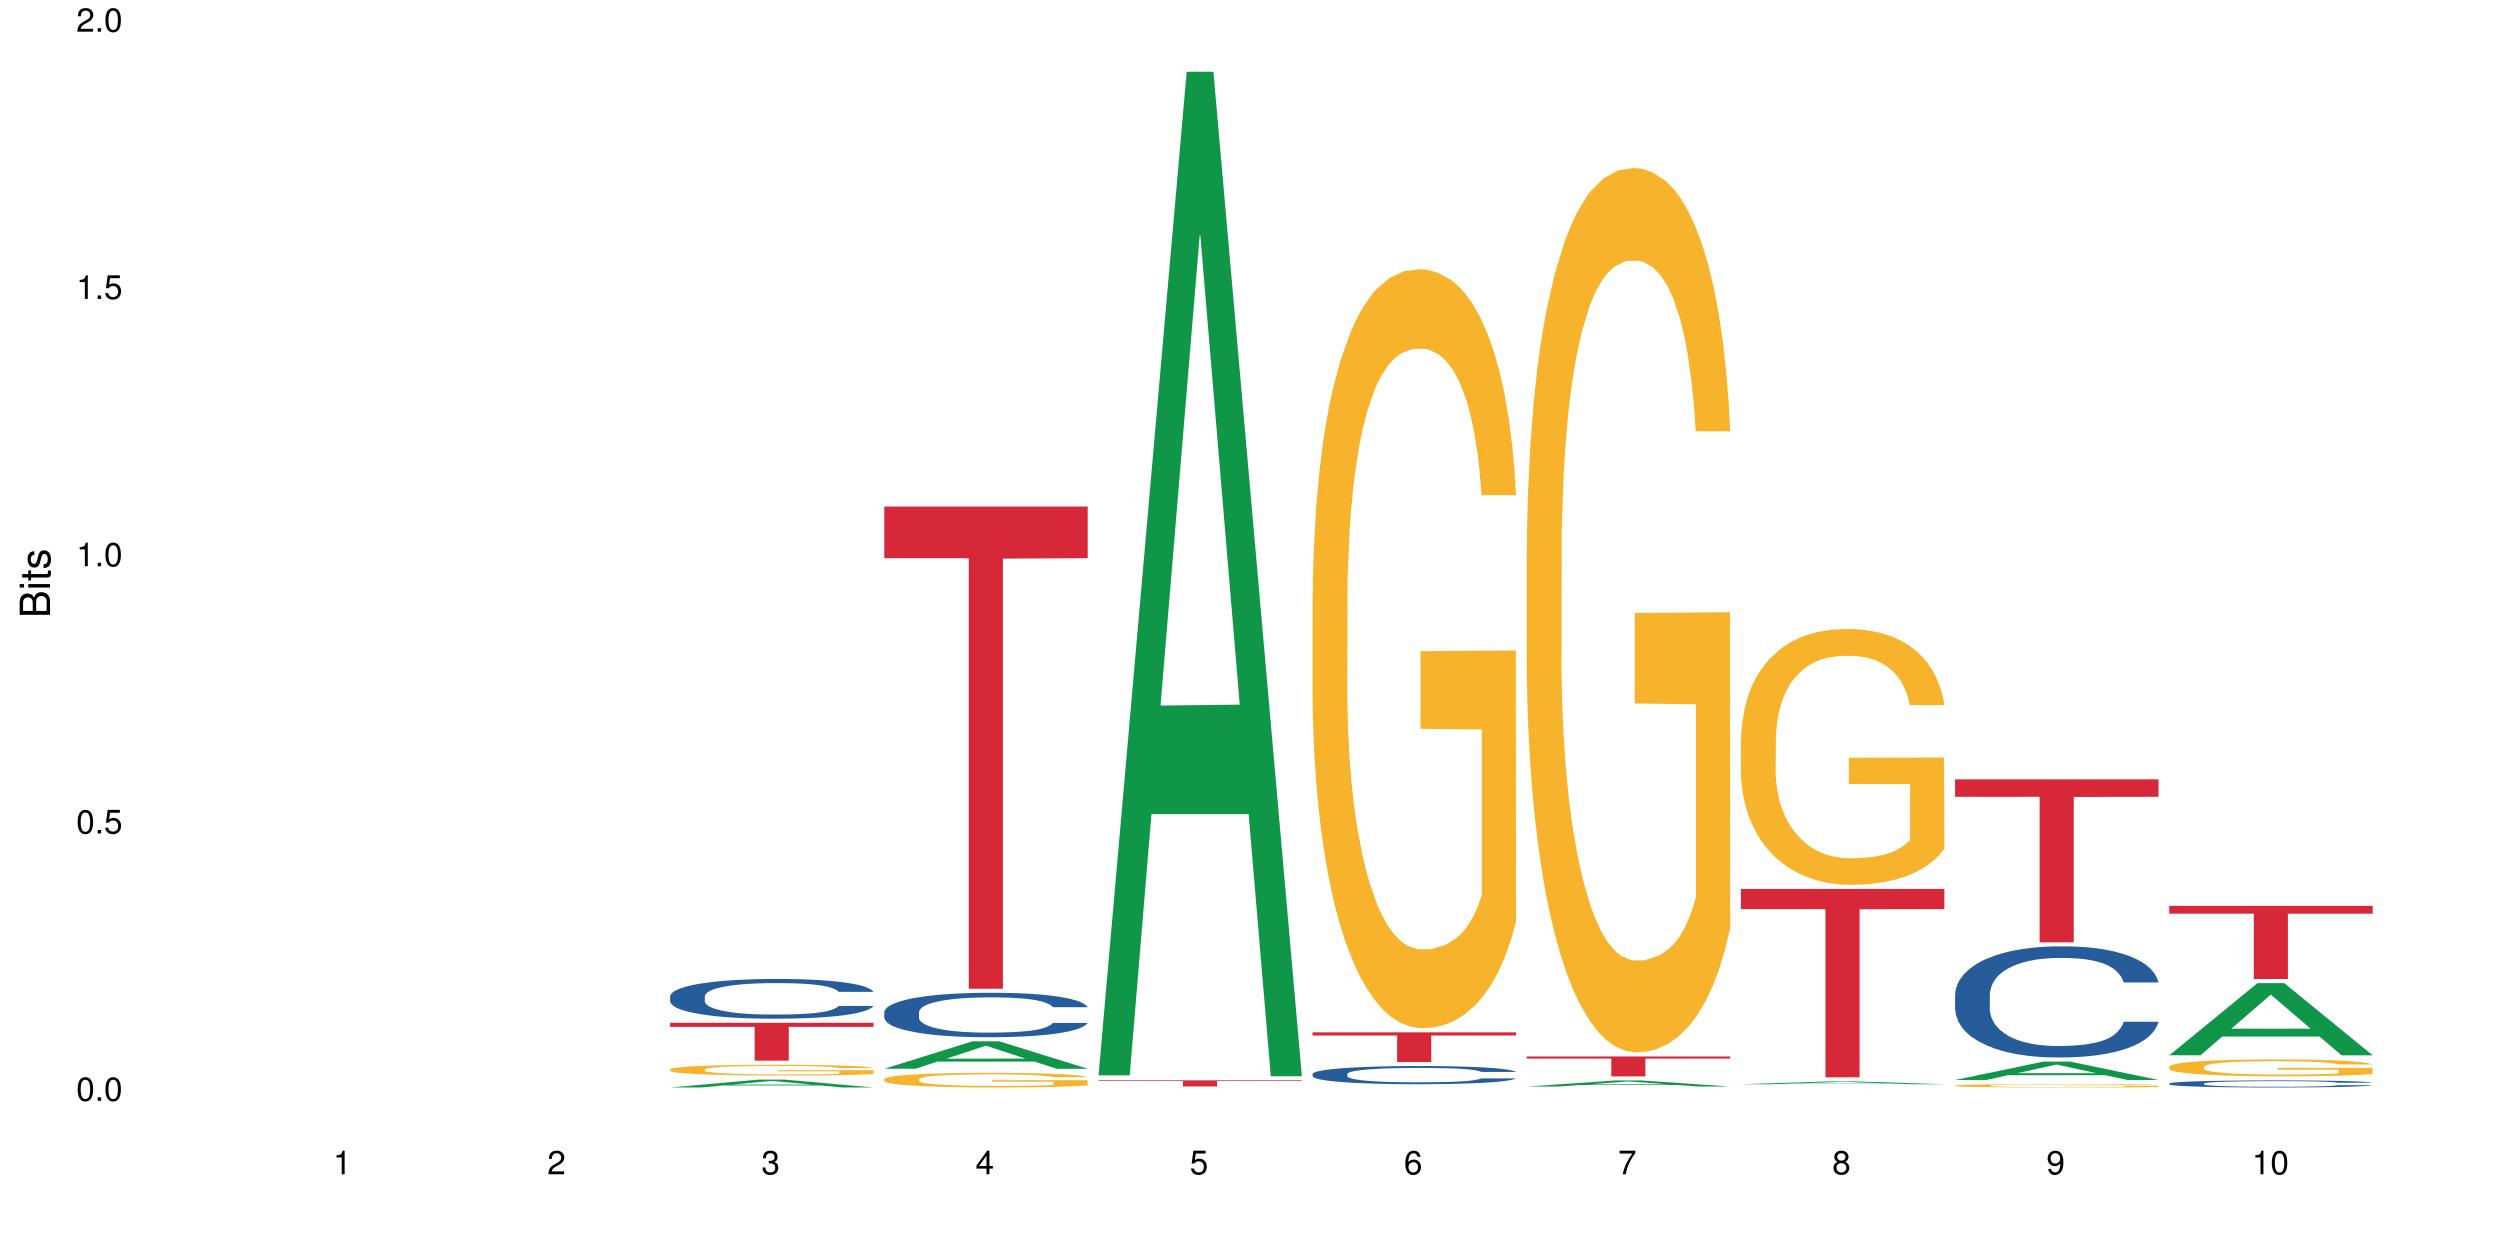 <?xml version="1.0" encoding="UTF-8"?>
<svg xmlns="http://www.w3.org/2000/svg" xmlns:xlink="http://www.w3.org/1999/xlink" width="720pt" height="360pt" viewBox="0 0 720 360" version="1.1">
<defs>
<g>
<symbol overflow="visible" id="glyph0-0">
<path style="stroke:none;" d=""/>
</symbol>
<symbol overflow="visible" id="glyph0-1">
<path style="stroke:none;" d="M 2.641 -6.797 C 2 -6.797 1.422 -6.531 1.078 -6.047 C 0.641 -5.453 0.406 -4.547 0.406 -3.297 C 0.406 -1 1.188 0.219 2.641 0.219 C 4.078 0.219 4.859 -1 4.859 -3.234 C 4.859 -4.562 4.656 -5.438 4.203 -6.047 C 3.844 -6.531 3.281 -6.797 2.641 -6.797 Z M 2.641 -6.047 C 3.547 -6.047 4 -5.125 4 -3.312 C 4 -1.375 3.562 -0.484 2.625 -0.484 C 1.734 -0.484 1.281 -1.422 1.281 -3.281 C 1.281 -5.141 1.734 -6.047 2.641 -6.047 Z M 2.641 -6.047 "/>
</symbol>
<symbol overflow="visible" id="glyph0-2">
<path style="stroke:none;" d="M 1.828 -1 L 0.828 -1 L 0.828 0 L 1.828 0 Z M 1.828 -1 "/>
</symbol>
<symbol overflow="visible" id="glyph0-3">
<path style="stroke:none;" d="M 4.562 -6.797 L 1.062 -6.797 L 0.547 -3.094 L 1.328 -3.094 C 1.719 -3.562 2.047 -3.734 2.578 -3.734 C 3.484 -3.734 4.062 -3.109 4.062 -2.094 C 4.062 -1.125 3.484 -0.531 2.578 -0.531 C 1.828 -0.531 1.375 -0.906 1.188 -1.672 L 0.328 -1.672 C 0.453 -1.109 0.547 -0.844 0.75 -0.594 C 1.125 -0.078 1.828 0.219 2.594 0.219 C 3.969 0.219 4.922 -0.781 4.922 -2.219 C 4.922 -3.562 4.031 -4.484 2.719 -4.484 C 2.25 -4.484 1.859 -4.359 1.469 -4.062 L 1.734 -5.969 L 4.562 -5.969 Z M 4.562 -6.797 "/>
</symbol>
<symbol overflow="visible" id="glyph0-4">
<path style="stroke:none;" d="M 2.484 -4.844 L 2.484 0 L 3.328 0 L 3.328 -6.797 L 2.766 -6.797 C 2.469 -5.75 2.281 -5.609 0.984 -5.453 L 0.984 -4.844 Z M 2.484 -4.844 "/>
</symbol>
<symbol overflow="visible" id="glyph0-5">
<path style="stroke:none;" d="M 4.859 -0.828 L 1.281 -0.828 C 1.359 -1.391 1.672 -1.75 2.5 -2.234 L 3.469 -2.75 C 4.406 -3.266 4.906 -3.969 4.906 -4.812 C 4.906 -5.375 4.672 -5.906 4.266 -6.266 C 3.859 -6.625 3.375 -6.797 2.719 -6.797 C 1.859 -6.797 1.219 -6.5 0.844 -5.922 C 0.609 -5.562 0.5 -5.125 0.484 -4.438 L 1.328 -4.438 C 1.359 -4.906 1.406 -5.188 1.531 -5.406 C 1.75 -5.812 2.188 -6.062 2.703 -6.062 C 3.469 -6.062 4.031 -5.516 4.031 -4.781 C 4.031 -4.25 3.719 -3.797 3.125 -3.438 L 2.234 -2.938 C 0.812 -2.141 0.406 -1.5 0.328 0 L 4.859 0 Z M 4.859 -0.828 "/>
</symbol>
<symbol overflow="visible" id="glyph0-6">
<path style="stroke:none;" d="M 2.125 -3.125 L 2.578 -3.125 C 3.516 -3.125 3.984 -2.703 3.984 -1.891 C 3.984 -1.031 3.469 -0.531 2.578 -0.531 C 1.656 -0.531 1.203 -0.984 1.156 -1.969 L 0.312 -1.969 C 0.344 -1.422 0.438 -1.078 0.609 -0.766 C 0.953 -0.109 1.625 0.219 2.547 0.219 C 3.953 0.219 4.859 -0.609 4.859 -1.906 C 4.859 -2.766 4.516 -3.25 3.703 -3.516 C 4.344 -3.766 4.656 -4.25 4.656 -4.938 C 4.656 -6.109 3.875 -6.797 2.578 -6.797 C 1.203 -6.797 0.484 -6.047 0.453 -4.609 L 1.297 -4.609 C 1.312 -5.016 1.344 -5.25 1.453 -5.453 C 1.641 -5.828 2.062 -6.062 2.594 -6.062 C 3.344 -6.062 3.797 -5.625 3.797 -4.906 C 3.797 -4.422 3.609 -4.141 3.25 -3.984 C 3.016 -3.891 2.719 -3.844 2.125 -3.844 Z M 2.125 -3.125 "/>
</symbol>
<symbol overflow="visible" id="glyph0-7">
<path style="stroke:none;" d="M 3.141 -1.625 L 3.141 0 L 3.984 0 L 3.984 -1.625 L 4.984 -1.625 L 4.984 -2.391 L 3.984 -2.391 L 3.984 -6.797 L 3.359 -6.797 L 0.266 -2.516 L 0.266 -1.625 Z M 3.141 -2.391 L 1 -2.391 L 3.141 -5.359 Z M 3.141 -2.391 "/>
</symbol>
<symbol overflow="visible" id="glyph0-8">
<path style="stroke:none;" d="M 4.781 -5.031 C 4.609 -6.141 3.891 -6.797 2.844 -6.797 C 2.094 -6.797 1.422 -6.438 1.031 -5.828 C 0.609 -5.172 0.406 -4.344 0.406 -3.094 C 0.406 -1.953 0.578 -1.234 0.984 -0.625 C 1.359 -0.078 1.953 0.219 2.703 0.219 C 3.984 0.219 4.922 -0.734 4.922 -2.078 C 4.922 -3.344 4.062 -4.234 2.844 -4.234 C 2.172 -4.234 1.641 -3.969 1.281 -3.469 C 1.281 -5.125 1.828 -6.047 2.797 -6.047 C 3.391 -6.047 3.797 -5.672 3.938 -5.031 Z M 2.734 -3.484 C 3.547 -3.484 4.062 -2.922 4.062 -2 C 4.062 -1.156 3.484 -0.531 2.703 -0.531 C 1.922 -0.531 1.328 -1.188 1.328 -2.047 C 1.328 -2.891 1.906 -3.484 2.734 -3.484 Z M 2.734 -3.484 "/>
</symbol>
<symbol overflow="visible" id="glyph0-9">
<path style="stroke:none;" d="M 4.984 -6.797 L 0.438 -6.797 L 0.438 -5.969 L 4.109 -5.969 C 2.5 -3.656 1.828 -2.234 1.328 0 L 2.219 0 C 2.594 -2.172 3.453 -4.047 4.984 -6.094 Z M 4.984 -6.797 "/>
</symbol>
<symbol overflow="visible" id="glyph0-10">
<path style="stroke:none;" d="M 3.75 -3.578 C 4.453 -4 4.688 -4.344 4.688 -4.984 C 4.688 -6.047 3.844 -6.797 2.641 -6.797 C 1.438 -6.797 0.594 -6.047 0.594 -4.984 C 0.594 -4.359 0.828 -4.016 1.516 -3.578 C 0.734 -3.203 0.359 -2.641 0.359 -1.891 C 0.359 -0.641 1.297 0.219 2.641 0.219 C 3.984 0.219 4.922 -0.641 4.922 -1.875 C 4.922 -2.641 4.531 -3.203 3.75 -3.578 Z M 2.641 -6.047 C 3.359 -6.047 3.812 -5.625 3.812 -4.969 C 3.812 -4.344 3.344 -3.922 2.641 -3.922 C 1.922 -3.922 1.453 -4.344 1.453 -4.984 C 1.453 -5.625 1.922 -6.047 2.641 -6.047 Z M 2.641 -3.203 C 3.484 -3.203 4.062 -2.672 4.062 -1.875 C 4.062 -1.062 3.484 -0.531 2.625 -0.531 C 1.797 -0.531 1.219 -1.078 1.219 -1.875 C 1.219 -2.672 1.797 -3.203 2.641 -3.203 Z M 2.641 -3.203 "/>
</symbol>
<symbol overflow="visible" id="glyph0-11">
<path style="stroke:none;" d="M 0.516 -1.547 C 0.672 -0.438 1.406 0.219 2.438 0.219 C 3.188 0.219 3.859 -0.141 4.266 -0.75 C 4.688 -1.406 4.891 -2.25 4.891 -3.484 C 4.891 -4.625 4.703 -5.359 4.312 -5.953 C 3.938 -6.5 3.344 -6.797 2.594 -6.797 C 1.297 -6.797 0.359 -5.844 0.359 -4.516 C 0.359 -3.25 1.234 -2.344 2.453 -2.344 C 3.094 -2.344 3.562 -2.578 4.016 -3.109 C 4 -1.453 3.469 -0.531 2.5 -0.531 C 1.906 -0.531 1.484 -0.906 1.359 -1.547 Z M 2.578 -6.062 C 3.375 -6.062 3.969 -5.406 3.969 -4.531 C 3.969 -3.688 3.375 -3.094 2.547 -3.094 C 1.734 -3.094 1.234 -3.672 1.234 -4.578 C 1.234 -5.438 1.797 -6.062 2.578 -6.062 Z M 2.578 -6.062 "/>
</symbol>
<symbol overflow="visible" id="glyph1-0">
<path style="stroke:none;" d=""/>
</symbol>
<symbol overflow="visible" id="glyph1-1">
<path style="stroke:none;" d="M 0 -0.953 L 0 -4.891 C 0 -5.719 -0.234 -6.344 -0.734 -6.797 C -1.188 -7.234 -1.812 -7.469 -2.5 -7.469 C -3.547 -7.469 -4.188 -7 -4.625 -5.875 C -4.984 -6.672 -5.641 -7.094 -6.531 -7.094 C -7.156 -7.094 -7.734 -6.859 -8.141 -6.391 C -8.562 -5.938 -8.75 -5.344 -8.75 -4.5 L -8.75 -0.953 Z M -4.984 -2.062 L -7.766 -2.062 L -7.766 -4.219 C -7.766 -4.844 -7.688 -5.203 -7.453 -5.5 C -7.219 -5.812 -6.859 -5.969 -6.375 -5.969 C -5.906 -5.969 -5.531 -5.812 -5.297 -5.5 C -5.062 -5.203 -4.984 -4.844 -4.984 -4.219 Z M -0.984 -2.062 L -4 -2.062 L -4 -4.781 C -4 -5.328 -3.859 -5.688 -3.578 -5.953 C -3.297 -6.219 -2.922 -6.359 -2.484 -6.359 C -2.062 -6.359 -1.688 -6.219 -1.406 -5.953 C -1.109 -5.688 -0.984 -5.328 -0.984 -4.781 Z M -0.984 -2.062 "/>
</symbol>
<symbol overflow="visible" id="glyph1-2">
<path style="stroke:none;" d="M -6.281 -1.797 L -6.281 -0.797 L 0 -0.797 L 0 -1.797 Z M -8.75 -1.797 L -8.75 -0.797 L -7.484 -0.797 L -7.484 -1.797 Z M -8.75 -1.797 "/>
</symbol>
<symbol overflow="visible" id="glyph1-3">
<path style="stroke:none;" d="M -6.281 -3.047 L -6.281 -2.016 L -8.016 -2.016 L -8.016 -1.016 L -6.281 -1.016 L -6.281 -0.172 L -5.469 -0.172 L -5.469 -1.016 L -0.719 -1.016 C -0.078 -1.016 0.281 -1.453 0.281 -2.234 C 0.281 -2.469 0.25 -2.719 0.188 -3.047 L -0.641 -3.047 C -0.609 -2.922 -0.594 -2.766 -0.594 -2.562 C -0.594 -2.141 -0.719 -2.016 -1.156 -2.016 L -5.469 -2.016 L -5.469 -3.047 Z M -6.281 -3.047 "/>
</symbol>
<symbol overflow="visible" id="glyph1-4">
<path style="stroke:none;" d="M -4.531 -5.25 C -5.766 -5.25 -6.469 -4.422 -6.469 -2.969 C -6.469 -1.516 -5.719 -0.562 -4.547 -0.562 C -3.562 -0.562 -3.094 -1.062 -2.734 -2.562 L -2.516 -3.484 C -2.344 -4.188 -2.094 -4.469 -1.625 -4.469 C -1.047 -4.469 -0.641 -3.875 -0.641 -3 C -0.641 -2.453 -0.797 -2 -1.062 -1.75 C -1.25 -1.594 -1.422 -1.531 -1.875 -1.469 L -1.875 -0.406 C -0.422 -0.453 0.281 -1.266 0.281 -2.922 C 0.281 -4.5 -0.5 -5.516 -1.719 -5.516 C -2.656 -5.516 -3.172 -4.984 -3.469 -3.734 L -3.703 -2.766 C -3.891 -1.953 -4.156 -1.609 -4.594 -1.609 C -5.172 -1.609 -5.547 -2.125 -5.547 -2.938 C -5.547 -3.75 -5.203 -4.172 -4.531 -4.203 Z M -4.531 -5.25 "/>
</symbol>
</g>
</defs>
<g id="surface106360">
<rect x="0" y="0" width="720" height="360" style="fill:rgb(100%,100%,100%);fill-opacity:1;stroke:none;"/>
<path style=" stroke:none;fill-rule:nonzero;fill:rgb(6.275%,58.824%,28.235%);fill-opacity:1;" d="M 192.988 313.195 L 193.051 313.191 L 218.402 310.934 L 226.105 310.934 L 251.582 313.195 L 242.629 313.195 L 236.246 312.605 L 208.262 312.605 L 202.004 313.195 L 192.988 313.195 L 210.953 312.359 L 233.68 312.359 L 222.348 311.305 L 222.223 311.301 L 222.098 311.309 L 210.891 312.359 L 210.953 312.359 Z M 192.988 313.195 "/>
<path style=" stroke:none;fill-rule:nonzero;fill:rgb(14.51%,36.078%,60%);fill-opacity:1;" d="M 192.988 286.926 L 193.059 286.914 L 193.059 286.664 L 193.273 286.266 L 193.773 285.766 L 194.273 285.422 L 195.559 284.805 L 197.348 284.207 L 199.203 283.746 L 200.562 283.477 L 201.777 283.266 L 204.562 282.879 L 206.352 282.68 L 208.281 282.504 L 210.637 282.324 L 212.352 282.223 L 216.211 282.055 L 219.07 281.98 L 221.285 281.949 L 226.074 281.949 L 228.93 281.992 L 231.004 282.043 L 233.289 282.129 L 235.219 282.223 L 238.578 282.449 L 241.578 282.742 L 242.938 282.91 L 245.082 283.234 L 246.723 283.547 L 247.867 283.82 L 249.152 284.207 L 250.297 284.68 L 251.152 285.211 L 251.582 285.66 L 241.578 285.66 L 241.078 285.242 L 240.508 284.918 L 239.434 284.488 L 238.363 284.188 L 236.863 283.883 L 235.504 283.684 L 233.648 283.484 L 232.004 283.359 L 230.289 283.266 L 228.645 283.203 L 225.5 283.141 L 221.855 283.141 L 220.5 283.16 L 217.711 283.246 L 216.211 283.32 L 214.066 283.465 L 212.566 283.602 L 210.781 283.809 L 209.566 283.988 L 208.066 284.258 L 206.992 284.5 L 205.777 284.844 L 205.062 285.105 L 204.422 285.398 L 203.848 285.746 L 203.422 286.109 L 203.133 286.496 L 202.992 286.875 L 202.992 288.492 L 203.133 288.871 L 203.492 289.309 L 204.422 289.945 L 205.777 290.5 L 207.352 290.941 L 208.852 291.254 L 209.707 291.398 L 210.852 291.566 L 212.637 291.777 L 215.211 291.984 L 216.711 292.07 L 219 292.152 L 221.355 292.195 L 224.5 292.195 L 227.289 292.152 L 229.145 292.102 L 231.074 292.016 L 233.719 291.84 L 235.363 291.672 L 236.793 291.473 L 237.863 291.273 L 238.578 291.105 L 239.648 290.785 L 240.508 290.43 L 241.148 290.062 L 241.578 289.707 L 251.582 289.707 L 251.152 290.125 L 250.512 290.531 L 249.867 290.836 L 248.867 291.203 L 247.723 291.527 L 246.082 291.891 L 244.723 292.133 L 242.938 292.395 L 241.293 292.594 L 239.508 292.77 L 236.863 292.98 L 235.148 293.082 L 233.289 293.176 L 231.074 293.262 L 228.289 293.336 L 225.285 293.375 L 222.5 293.387 L 219.5 293.367 L 217.285 293.324 L 214.352 293.23 L 210.711 293.043 L 208.066 292.844 L 205.992 292.645 L 204.207 292.434 L 202.207 292.152 L 199.633 291.691 L 198.062 291.336 L 196.988 291.043 L 195.773 290.637 L 194.918 290.27 L 193.918 289.684 L 193.203 288.941 L 192.988 288.367 Z M 192.988 286.926 "/>
<path style=" stroke:none;fill-rule:nonzero;fill:rgb(96.863%,70.196%,16.863%);fill-opacity:1;" d="M 192.988 307.984 L 193.059 307.98 L 193.059 307.926 L 193.344 307.797 L 194.059 307.621 L 194.988 307.477 L 195.988 307.363 L 196.633 307.305 L 197.703 307.219 L 198.633 307.156 L 200.992 307.027 L 203.992 306.91 L 205.637 306.859 L 207.492 306.809 L 210.137 306.758 L 211.352 306.738 L 215.066 306.691 L 219.285 306.664 L 223.93 306.656 L 226.074 306.656 L 229.004 306.668 L 233.004 306.699 L 235.289 306.727 L 237.078 306.758 L 238.934 306.793 L 241.223 306.852 L 243.367 306.918 L 245.082 306.984 L 246.797 307.07 L 248.223 307.16 L 249.438 307.262 L 250.512 307.379 L 251.152 307.48 L 251.582 307.578 L 241.648 307.578 L 241.078 307.48 L 240.434 307.402 L 239.363 307.309 L 238.293 307.242 L 237.219 307.188 L 235.219 307.113 L 233.504 307.066 L 231.359 307.027 L 229.289 307.004 L 226.93 306.984 L 225.5 306.98 L 221.715 306.98 L 218.285 307 L 216.281 307.023 L 214.855 307.047 L 212.852 307.09 L 211.637 307.121 L 210.922 307.145 L 208.781 307.234 L 207.352 307.312 L 206.566 307.367 L 205.562 307.449 L 204.852 307.527 L 204.062 307.641 L 203.637 307.727 L 203.062 307.918 L 202.992 308.43 L 203.207 308.535 L 203.637 308.652 L 204.207 308.754 L 205.062 308.863 L 205.922 308.945 L 207.422 309.055 L 208.707 309.129 L 209.707 309.18 L 211.637 309.254 L 212.426 309.281 L 214.281 309.332 L 216.211 309.371 L 218.57 309.406 L 220.355 309.422 L 223.215 309.438 L 226.859 309.438 L 231.145 309.418 L 233.863 309.395 L 235.719 309.375 L 236.934 309.355 L 238.434 309.324 L 239.508 309.293 L 240.508 309.262 L 241.723 309.215 L 241.723 308.535 L 224.07 308.535 L 224.07 308.215 L 251.512 308.215 L 251.582 309.324 L 250.082 309.398 L 248.223 309.473 L 246.438 309.531 L 244.578 309.578 L 241.938 309.633 L 239.793 309.664 L 236.504 309.707 L 233.504 309.73 L 230.359 309.746 L 227.574 309.758 L 224.285 309.758 L 221.355 309.754 L 218.211 309.738 L 215.711 309.715 L 213.426 309.684 L 211.137 309.648 L 208.281 309.59 L 206.422 309.539 L 204.492 309.48 L 202.562 309.41 L 200.848 309.332 L 199.703 309.273 L 198.562 309.207 L 197.348 309.121 L 196.203 309.023 L 195.348 308.938 L 194.559 308.836 L 193.988 308.742 L 193.418 308.617 L 193.129 308.516 L 192.988 308.426 Z M 192.988 307.984 "/>
<path style=" stroke:none;fill-rule:nonzero;fill:rgb(83.922%,15.686%,22.353%);fill-opacity:1;" d="M 192.988 294.562 L 251.582 294.562 L 251.582 295.73 L 227.164 295.738 L 227.164 305.48 L 217.336 305.48 L 217.336 295.75 L 217.195 295.73 L 192.988 295.73 Z M 192.988 294.562 "/>
<path style=" stroke:none;fill-rule:nonzero;fill:rgb(6.275%,58.824%,28.235%);fill-opacity:1;" d="M 254.668 307.801 L 254.73 307.797 L 280.082 299.895 L 287.781 299.895 L 313.262 307.809 L 304.309 307.809 L 297.926 305.742 L 269.941 305.742 L 263.68 307.801 L 254.668 307.801 L 272.633 304.891 L 295.359 304.883 L 284.027 301.188 L 283.902 301.18 L 283.777 301.203 L 272.57 304.883 L 272.633 304.891 Z M 254.668 307.801 "/>
<path style=" stroke:none;fill-rule:nonzero;fill:rgb(14.51%,36.078%,60%);fill-opacity:1;" d="M 254.668 291.492 L 254.738 291.48 L 254.738 291.199 L 254.953 290.758 L 255.453 290.195 L 255.953 289.809 L 257.238 289.121 L 259.027 288.453 L 260.883 287.938 L 262.242 287.633 L 263.457 287.398 L 266.242 286.969 L 268.031 286.746 L 269.957 286.547 L 272.316 286.348 L 274.031 286.23 L 277.891 286.043 L 280.75 285.961 L 282.965 285.926 L 287.75 285.926 L 290.609 285.973 L 292.684 286.031 L 294.969 286.125 L 296.898 286.23 L 300.258 286.488 L 303.258 286.816 L 304.617 287.004 L 306.758 287.363 L 308.402 287.715 L 309.547 288.02 L 310.832 288.453 L 311.977 288.98 L 312.832 289.574 L 313.262 290.078 L 303.258 290.078 L 302.758 289.609 L 302.188 289.246 L 301.113 288.77 L 300.043 288.43 L 298.543 288.09 L 297.184 287.867 L 295.328 287.645 L 293.684 287.504 L 291.969 287.398 L 290.324 287.328 L 287.18 287.258 L 283.535 287.258 L 282.18 287.281 L 279.391 287.375 L 277.891 287.457 L 275.746 287.621 L 274.246 287.773 L 272.461 288.008 L 271.246 288.207 L 269.746 288.512 L 268.672 288.781 L 267.457 289.164 L 266.742 289.457 L 266.102 289.785 L 265.527 290.172 L 265.102 290.582 L 264.812 291.016 L 264.672 291.434 L 264.672 293.246 L 264.812 293.668 L 265.172 294.16 L 266.102 294.875 L 267.457 295.492 L 269.031 295.984 L 270.531 296.336 L 271.387 296.5 L 272.531 296.688 L 274.316 296.922 L 276.891 297.152 L 278.391 297.246 L 280.676 297.34 L 283.035 297.387 L 286.18 297.387 L 288.965 297.34 L 290.824 297.281 L 292.754 297.188 L 295.398 296.992 L 297.043 296.805 L 298.469 296.582 L 299.543 296.359 L 300.258 296.172 L 301.328 295.809 L 302.188 295.41 L 302.828 295.004 L 303.258 294.605 L 313.262 294.605 L 312.832 295.07 L 312.191 295.527 L 311.547 295.867 L 310.547 296.277 L 309.402 296.641 L 307.762 297.047 L 306.402 297.316 L 304.617 297.609 L 302.973 297.832 L 301.188 298.031 L 298.543 298.266 L 296.828 298.383 L 294.969 298.488 L 292.754 298.582 L 289.969 298.664 L 286.965 298.711 L 284.18 298.723 L 281.176 298.699 L 278.961 298.652 L 276.031 298.547 L 272.387 298.336 L 269.746 298.113 L 267.672 297.891 L 265.887 297.656 L 263.887 297.34 L 261.312 296.828 L 259.742 296.43 L 258.668 296.102 L 257.453 295.645 L 256.598 295.234 L 255.598 294.582 L 254.883 293.75 L 254.668 293.105 Z M 254.668 291.492 "/>
<path style=" stroke:none;fill-rule:nonzero;fill:rgb(96.863%,70.196%,16.863%);fill-opacity:1;" d="M 254.668 310.789 L 254.738 310.785 L 254.738 310.707 L 255.023 310.535 L 255.738 310.297 L 256.668 310.102 L 257.668 309.945 L 258.312 309.867 L 259.383 309.75 L 260.312 309.664 L 262.672 309.492 L 265.672 309.332 L 267.316 309.262 L 269.172 309.195 L 271.816 309.125 L 273.031 309.098 L 276.746 309.035 L 280.965 308.996 L 285.609 308.984 L 287.75 308.988 L 290.68 309.004 L 294.684 309.047 L 296.969 309.086 L 298.758 309.125 L 300.613 309.172 L 302.902 309.25 L 305.043 309.344 L 306.758 309.434 L 308.473 309.551 L 309.902 309.672 L 311.117 309.809 L 312.191 309.969 L 312.832 310.105 L 313.262 310.238 L 303.328 310.238 L 302.758 310.105 L 302.113 310 L 301.043 309.875 L 299.973 309.781 L 298.898 309.707 L 296.898 309.609 L 295.184 309.547 L 293.039 309.492 L 290.969 309.457 L 288.609 309.434 L 287.18 309.426 L 283.395 309.426 L 279.961 309.453 L 277.961 309.484 L 276.531 309.516 L 274.531 309.574 L 273.316 309.621 L 272.602 309.648 L 270.457 309.77 L 269.031 309.875 L 268.242 309.949 L 267.242 310.066 L 266.527 310.168 L 265.742 310.324 L 265.312 310.438 L 264.742 310.699 L 264.672 311.391 L 264.887 311.539 L 265.312 311.695 L 265.887 311.836 L 266.742 311.98 L 267.602 312.094 L 269.102 312.242 L 270.387 312.344 L 271.387 312.406 L 273.316 312.512 L 274.102 312.547 L 275.961 312.613 L 277.891 312.668 L 280.25 312.715 L 282.035 312.738 L 284.895 312.758 L 288.539 312.758 L 292.824 312.734 L 295.539 312.703 L 297.398 312.672 L 298.613 312.645 L 300.113 312.605 L 301.188 312.566 L 302.188 312.523 L 303.402 312.457 L 303.402 311.539 L 285.75 311.535 L 285.75 311.105 L 313.191 311.102 L 313.262 312.605 L 311.762 312.707 L 309.902 312.809 L 308.117 312.883 L 306.258 312.949 L 303.617 313.023 L 301.473 313.07 L 298.184 313.121 L 295.184 313.156 L 292.039 313.18 L 289.254 313.191 L 285.965 313.195 L 283.035 313.188 L 279.891 313.164 L 277.391 313.133 L 275.105 313.098 L 272.816 313.047 L 269.957 312.965 L 268.102 312.898 L 266.172 312.82 L 264.242 312.723 L 262.527 312.617 L 261.383 312.539 L 260.242 312.445 L 259.027 312.332 L 257.883 312.199 L 257.023 312.082 L 256.238 311.945 L 255.668 311.82 L 255.094 311.645 L 254.809 311.508 L 254.668 311.387 Z M 254.668 310.789 "/>
<path style=" stroke:none;fill-rule:nonzero;fill:rgb(83.922%,15.686%,22.353%);fill-opacity:1;" d="M 254.668 145.891 L 313.262 145.891 L 313.262 160.758 L 288.84 160.887 L 288.84 284.75 L 279.016 284.75 L 279.016 161.016 L 278.875 160.758 L 254.668 160.758 Z M 254.668 145.891 "/>
<path style=" stroke:none;fill-rule:nonzero;fill:rgb(6.275%,58.824%,28.235%);fill-opacity:1;" d="M 316.348 309.695 L 316.41 309.422 L 341.762 20.664 L 349.461 20.664 L 374.941 309.965 L 365.988 309.965 L 359.605 234.449 L 331.621 234.449 L 325.359 309.695 L 316.348 309.695 L 334.312 203.207 L 357.039 202.938 L 345.707 67.93 L 345.582 67.656 L 345.457 68.473 L 334.25 202.938 L 334.312 203.207 Z M 316.348 309.695 "/>
<path style=" stroke:none;fill-rule:nonzero;fill:rgb(83.922%,15.686%,22.353%);fill-opacity:1;" d="M 316.348 311.141 L 374.941 311.141 L 374.941 311.328 L 350.52 311.332 L 350.52 312.902 L 340.695 312.902 L 340.695 311.332 L 340.555 311.328 L 316.348 311.328 Z M 316.348 311.141 "/>
<path style=" stroke:none;fill-rule:nonzero;fill:rgb(14.51%,36.078%,60%);fill-opacity:1;" d="M 378.023 309.301 L 378.098 309.293 L 378.098 309.18 L 378.312 309 L 378.812 308.77 L 379.312 308.613 L 380.598 308.332 L 382.383 308.059 L 384.242 307.848 L 385.602 307.727 L 386.812 307.629 L 389.602 307.453 L 391.387 307.363 L 393.316 307.281 L 395.676 307.199 L 397.391 307.152 L 401.25 307.074 L 404.105 307.043 L 406.324 307.027 L 411.109 307.027 L 413.969 307.047 L 416.039 307.07 L 418.328 307.109 L 420.258 307.152 L 423.613 307.258 L 426.617 307.391 L 427.973 307.469 L 430.117 307.617 L 431.762 307.758 L 432.906 307.883 L 434.191 308.059 L 435.336 308.273 L 436.191 308.516 L 436.621 308.723 L 426.617 308.723 L 426.117 308.531 L 425.543 308.383 L 424.473 308.188 L 423.402 308.051 L 421.898 307.91 L 420.543 307.82 L 418.684 307.73 L 417.039 307.672 L 415.324 307.629 L 413.684 307.602 L 410.539 307.574 L 406.895 307.574 L 405.535 307.582 L 402.75 307.621 L 401.25 307.652 L 399.105 307.719 L 397.605 307.781 L 395.816 307.879 L 394.602 307.957 L 393.102 308.082 L 392.031 308.191 L 390.816 308.352 L 390.102 308.469 L 389.457 308.602 L 388.887 308.762 L 388.457 308.926 L 388.172 309.105 L 388.027 309.277 L 388.027 310.016 L 388.172 310.188 L 388.531 310.387 L 389.457 310.68 L 390.816 310.93 L 392.387 311.133 L 393.891 311.273 L 394.746 311.344 L 395.891 311.418 L 397.676 311.512 L 400.25 311.609 L 401.75 311.648 L 404.035 311.684 L 406.395 311.703 L 409.539 311.703 L 412.324 311.684 L 414.184 311.66 L 416.113 311.625 L 418.758 311.543 L 420.398 311.465 L 421.828 311.375 L 422.902 311.285 L 423.613 311.207 L 424.688 311.059 L 425.543 310.898 L 426.188 310.73 L 426.617 310.57 L 436.621 310.57 L 436.191 310.758 L 435.547 310.945 L 434.906 311.086 L 433.906 311.25 L 432.762 311.398 L 431.117 311.566 L 429.762 311.676 L 427.973 311.797 L 426.332 311.887 L 424.543 311.969 L 421.898 312.062 L 420.184 312.109 L 418.328 312.152 L 416.113 312.191 L 413.324 312.223 L 410.324 312.242 L 407.539 312.25 L 404.535 312.238 L 402.32 312.219 L 399.391 312.176 L 395.746 312.09 L 393.102 312 L 391.031 311.91 L 389.242 311.812 L 387.242 311.684 L 384.672 311.477 L 383.098 311.312 L 382.027 311.18 L 380.812 310.992 L 379.953 310.828 L 378.953 310.559 L 378.238 310.219 L 378.023 309.957 Z M 378.023 309.301 "/>
<path style=" stroke:none;fill-rule:nonzero;fill:rgb(96.863%,70.196%,16.863%);fill-opacity:1;" d="M 378.023 171.16 L 378.098 170.961 L 378.098 166.969 L 378.383 157.984 L 379.098 145.605 L 380.027 135.422 L 381.027 127.438 L 381.668 123.246 L 382.742 117.254 L 383.672 112.863 L 386.027 103.879 L 389.031 95.492 L 390.672 91.898 L 392.531 88.504 L 395.176 84.711 L 396.391 83.312 L 400.105 80.121 L 404.32 78.125 L 408.965 77.523 L 411.109 77.723 L 414.039 78.523 L 418.043 80.719 L 420.328 82.715 L 422.113 84.711 L 423.973 87.309 L 426.258 91.301 L 428.402 96.094 L 430.117 100.883 L 431.832 106.875 L 433.262 113.262 L 434.477 120.25 L 435.547 128.637 L 436.191 135.621 L 436.621 142.609 L 426.688 142.609 L 426.117 135.621 L 425.473 130.23 L 424.402 123.645 L 423.328 118.852 L 422.258 115.059 L 420.258 109.867 L 418.543 106.672 L 416.398 103.879 L 414.324 102.082 L 411.969 100.883 L 410.539 100.484 L 406.75 100.484 L 403.32 101.883 L 401.32 103.48 L 399.891 105.078 L 397.891 108.07 L 396.676 110.469 L 395.961 112.062 L 393.816 118.254 L 392.387 123.844 L 391.602 127.637 L 390.602 133.625 L 389.887 139.016 L 389.102 147.004 L 388.672 152.992 L 388.102 166.57 L 388.027 202.508 L 388.242 210.094 L 388.672 218.277 L 389.242 225.465 L 390.102 233.055 L 390.961 238.844 L 392.461 246.629 L 393.746 251.82 L 394.746 255.215 L 396.676 260.605 L 397.461 262.402 L 399.32 265.996 L 401.25 268.789 L 403.605 271.188 L 405.395 272.383 L 408.25 273.383 L 411.895 273.383 L 416.184 272.184 L 418.898 270.586 L 420.758 268.992 L 421.973 267.594 L 423.473 265.398 L 424.543 263.398 L 425.543 261.203 L 426.758 257.809 L 426.758 210.094 L 409.109 209.895 L 409.109 187.531 L 436.551 187.332 L 436.621 265.398 L 435.121 270.789 L 433.262 275.977 L 431.477 279.973 L 429.617 283.363 L 426.973 287.16 L 424.828 289.555 L 421.543 292.348 L 418.543 294.145 L 415.398 295.344 L 412.609 295.941 L 409.324 296.145 L 406.395 295.742 L 403.25 294.547 L 400.75 292.949 L 398.461 290.953 L 396.176 288.355 L 393.316 284.164 L 391.461 280.77 L 389.531 276.578 L 387.602 271.586 L 385.887 266.195 L 384.742 262.004 L 383.598 257.211 L 382.383 251.223 L 381.242 244.434 L 380.383 238.242 L 379.598 231.258 L 379.027 224.668 L 378.453 215.684 L 378.168 208.496 L 378.023 202.305 Z M 378.023 171.16 "/>
<path style=" stroke:none;fill-rule:nonzero;fill:rgb(83.922%,15.686%,22.353%);fill-opacity:1;" d="M 378.023 297.316 L 436.621 297.316 L 436.621 298.23 L 412.199 298.238 L 412.199 305.855 L 402.375 305.855 L 402.375 298.246 L 402.23 298.23 L 378.023 298.23 Z M 378.023 297.316 "/>
<path style=" stroke:none;fill-rule:nonzero;fill:rgb(6.275%,58.824%,28.235%);fill-opacity:1;" d="M 439.703 312.93 L 439.766 312.926 L 465.121 311.18 L 472.82 311.18 L 498.301 312.93 L 489.348 312.93 L 482.961 312.473 L 454.98 312.473 L 448.719 312.93 L 439.703 312.93 L 457.672 312.285 L 480.395 312.281 L 469.066 311.465 L 468.938 311.465 L 468.812 311.469 L 457.609 312.281 L 457.672 312.285 Z M 439.703 312.93 "/>
<path style=" stroke:none;fill-rule:nonzero;fill:rgb(96.863%,70.196%,16.863%);fill-opacity:1;" d="M 439.703 157.473 L 439.777 157.238 L 439.777 152.586 L 440.062 142.121 L 440.777 127.699 L 441.707 115.836 L 442.707 106.531 L 443.348 101.645 L 444.422 94.668 L 445.348 89.551 L 447.707 79.082 L 450.707 69.312 L 452.352 65.125 L 454.211 61.172 L 456.855 56.75 L 458.07 55.121 L 461.785 51.398 L 466 49.074 L 470.645 48.375 L 472.789 48.609 L 475.719 49.539 L 479.719 52.098 L 482.008 54.426 L 483.793 56.75 L 485.652 59.773 L 487.938 64.426 L 490.082 70.008 L 491.797 75.594 L 493.512 82.57 L 494.941 90.016 L 496.156 98.156 L 497.227 107.926 L 497.871 116.066 L 498.301 124.207 L 488.367 124.207 L 487.797 116.066 L 487.152 109.785 L 486.082 102.109 L 485.008 96.527 L 483.938 92.109 L 481.938 86.059 L 480.223 82.34 L 478.078 79.082 L 476.004 76.988 L 473.648 75.594 L 472.219 75.125 L 468.43 75.125 L 465 76.754 L 463 78.617 L 461.57 80.477 L 459.57 83.965 L 458.355 86.758 L 457.641 88.617 L 455.496 95.828 L 454.066 102.344 L 453.281 106.762 L 452.281 113.742 L 451.566 120.02 L 450.781 129.324 L 450.352 136.305 L 449.781 152.121 L 449.707 193.992 L 449.922 202.832 L 450.352 212.367 L 450.922 220.742 L 451.781 229.582 L 452.637 236.328 L 454.141 245.398 L 455.426 251.449 L 456.426 255.402 L 458.355 261.684 L 459.141 263.777 L 461 267.965 L 462.93 271.219 L 465.285 274.012 L 467.074 275.406 L 469.93 276.57 L 473.574 276.57 L 477.863 275.176 L 480.578 273.312 L 482.438 271.453 L 483.652 269.824 L 485.152 267.266 L 486.223 264.938 L 487.223 262.379 L 488.438 258.426 L 488.438 202.832 L 470.789 202.598 L 470.789 176.547 L 498.227 176.312 L 498.301 267.266 L 496.801 273.547 L 494.941 279.594 L 493.156 284.246 L 491.297 288.199 L 488.652 292.621 L 486.508 295.41 L 483.223 298.668 L 480.223 300.762 L 477.078 302.156 L 474.289 302.855 L 471.004 303.09 L 468.074 302.621 L 464.93 301.227 L 462.43 299.367 L 460.141 297.039 L 457.855 294.016 L 454.996 289.133 L 453.137 285.176 L 451.211 280.293 L 449.281 274.477 L 447.566 268.195 L 446.422 263.312 L 445.277 257.727 L 444.062 250.75 L 442.922 242.84 L 442.062 235.629 L 441.277 227.488 L 440.703 219.812 L 440.133 209.344 L 439.848 200.973 L 439.703 193.758 Z M 439.703 157.473 "/>
<path style=" stroke:none;fill-rule:nonzero;fill:rgb(83.922%,15.686%,22.353%);fill-opacity:1;" d="M 439.703 304.262 L 498.301 304.262 L 498.301 304.879 L 473.879 304.883 L 473.879 310.004 L 464.055 310.004 L 464.055 304.887 L 463.91 304.879 L 439.703 304.879 Z M 439.703 304.262 "/>
<path style=" stroke:none;fill-rule:nonzero;fill:rgb(6.275%,58.824%,28.235%);fill-opacity:1;" d="M 501.383 312.262 L 501.445 312.262 L 526.801 311.441 L 534.5 311.441 L 559.98 312.262 L 551.027 312.262 L 544.641 312.047 L 516.66 312.047 L 510.398 312.262 L 501.383 312.262 L 519.352 311.961 L 542.074 311.957 L 530.742 311.574 L 530.492 311.574 L 519.289 311.957 L 519.352 311.961 Z M 501.383 312.262 "/>
<path style=" stroke:none;fill-rule:nonzero;fill:rgb(96.863%,70.196%,16.863%);fill-opacity:1;" d="M 501.383 212.707 L 501.453 212.641 L 501.453 211.297 L 501.742 208.266 L 502.457 204.094 L 503.383 200.66 L 504.383 197.969 L 505.027 196.555 L 506.102 194.535 L 507.027 193.055 L 509.387 190.027 L 512.387 187.199 L 514.031 185.988 L 515.891 184.844 L 518.535 183.566 L 519.75 183.094 L 523.465 182.016 L 527.68 181.344 L 532.324 181.141 L 534.469 181.211 L 537.398 181.48 L 541.398 182.219 L 543.688 182.891 L 545.473 183.566 L 547.332 184.441 L 549.617 185.785 L 551.762 187.402 L 553.477 189.016 L 555.191 191.035 L 556.621 193.191 L 557.836 195.547 L 558.906 198.371 L 559.551 200.727 L 559.98 203.082 L 550.047 203.082 L 549.473 200.727 L 548.832 198.91 L 547.758 196.691 L 546.688 195.074 L 545.617 193.797 L 543.613 192.047 L 541.898 190.969 L 539.758 190.027 L 537.684 189.422 L 535.324 189.016 L 533.898 188.883 L 530.109 188.883 L 526.68 189.355 L 524.68 189.891 L 523.25 190.43 L 521.25 191.441 L 520.035 192.246 L 519.32 192.785 L 517.176 194.871 L 515.746 196.758 L 514.961 198.035 L 513.961 200.055 L 513.246 201.871 L 512.461 204.566 L 512.031 206.582 L 511.461 211.16 L 511.387 223.277 L 511.602 225.832 L 512.031 228.594 L 512.602 231.016 L 513.461 233.574 L 514.316 235.523 L 515.816 238.148 L 517.105 239.898 L 518.105 241.043 L 520.035 242.863 L 520.82 243.469 L 522.68 244.68 L 524.605 245.621 L 526.965 246.43 L 528.75 246.832 L 531.609 247.168 L 535.254 247.168 L 539.543 246.766 L 542.258 246.227 L 544.113 245.688 L 545.328 245.219 L 546.832 244.477 L 547.902 243.805 L 548.902 243.062 L 550.117 241.918 L 550.117 225.832 L 532.469 225.766 L 532.469 218.227 L 559.906 218.16 L 559.98 244.477 L 558.477 246.293 L 556.621 248.043 L 554.832 249.391 L 552.977 250.535 L 550.332 251.812 L 548.188 252.621 L 544.902 253.562 L 541.898 254.168 L 538.754 254.574 L 535.969 254.773 L 532.684 254.84 L 529.754 254.707 L 526.609 254.305 L 524.105 253.766 L 521.82 253.094 L 519.535 252.219 L 516.676 250.805 L 514.816 249.66 L 512.887 248.246 L 510.957 246.562 L 509.242 244.746 L 508.102 243.332 L 506.957 241.719 L 505.742 239.699 L 504.598 237.41 L 503.742 235.324 L 502.957 232.969 L 502.383 230.746 L 501.812 227.719 L 501.527 225.293 L 501.383 223.207 Z M 501.383 212.707 "/>
<path style=" stroke:none;fill-rule:nonzero;fill:rgb(83.922%,15.686%,22.353%);fill-opacity:1;" d="M 501.383 256.016 L 559.98 256.016 L 559.98 261.824 L 535.559 261.875 L 535.559 310.266 L 525.734 310.266 L 525.734 261.926 L 525.59 261.824 L 501.383 261.824 Z M 501.383 256.016 "/>
<path style=" stroke:none;fill-rule:nonzero;fill:rgb(6.275%,58.824%,28.235%);fill-opacity:1;" d="M 563.062 311.031 L 563.125 311.027 L 588.48 305.738 L 596.18 305.738 L 621.656 311.039 L 612.707 311.039 L 606.32 309.656 L 578.336 309.656 L 572.078 311.031 L 563.062 311.031 L 581.031 309.082 L 603.754 309.078 L 592.422 306.605 L 592.297 306.602 L 592.172 306.613 L 580.965 309.078 L 581.031 309.082 Z M 563.062 311.031 "/>
<path style=" stroke:none;fill-rule:nonzero;fill:rgb(14.51%,36.078%,60%);fill-opacity:1;" d="M 563.062 286.484 L 563.133 286.457 L 563.133 285.754 L 563.348 284.641 L 563.848 283.238 L 564.348 282.273 L 565.637 280.547 L 567.422 278.879 L 569.281 277.594 L 570.637 276.832 L 571.852 276.246 L 574.641 275.164 L 576.426 274.609 L 578.355 274.109 L 580.711 273.613 L 582.426 273.32 L 586.285 272.852 L 589.145 272.648 L 591.359 272.562 L 596.148 272.562 L 599.004 272.68 L 601.078 272.824 L 603.363 273.059 L 605.293 273.32 L 608.652 273.965 L 611.652 274.785 L 613.012 275.254 L 615.156 276.16 L 616.797 277.035 L 617.941 277.797 L 619.227 278.879 L 620.371 280.195 L 621.23 281.688 L 621.656 282.945 L 611.652 282.945 L 611.152 281.777 L 610.582 280.867 L 609.512 279.668 L 608.438 278.82 L 606.938 277.973 L 605.578 277.418 L 603.723 276.859 L 602.078 276.512 L 600.363 276.246 L 598.719 276.07 L 595.574 275.895 L 591.93 275.895 L 590.574 275.953 L 587.785 276.188 L 586.285 276.395 L 584.145 276.801 L 582.641 277.184 L 580.855 277.77 L 579.641 278.266 L 578.141 279.027 L 577.066 279.699 L 575.855 280.664 L 575.141 281.395 L 574.496 282.215 L 573.926 283.18 L 573.496 284.203 L 573.211 285.285 L 573.066 286.34 L 573.066 290.875 L 573.211 291.926 L 573.566 293.156 L 574.496 294.941 L 575.855 296.488 L 577.426 297.719 L 578.926 298.598 L 579.785 299.008 L 580.926 299.473 L 582.715 300.059 L 585.285 300.645 L 586.785 300.879 L 589.074 301.113 L 591.43 301.23 L 594.574 301.23 L 597.363 301.113 L 599.219 300.965 L 601.148 300.73 L 603.793 300.234 L 605.438 299.766 L 606.867 299.211 L 607.938 298.656 L 608.652 298.188 L 609.723 297.281 L 610.582 296.285 L 611.227 295.262 L 611.652 294.266 L 621.656 294.266 L 621.23 295.438 L 620.586 296.578 L 619.941 297.426 L 618.941 298.449 L 617.801 299.355 L 616.156 300.383 L 614.797 301.055 L 613.012 301.785 L 611.367 302.34 L 609.582 302.84 L 606.938 303.422 L 605.223 303.715 L 603.363 303.98 L 601.148 304.215 L 598.363 304.418 L 595.363 304.535 L 592.574 304.562 L 589.574 304.504 L 587.359 304.387 L 584.43 304.125 L 580.785 303.598 L 578.141 303.043 L 576.066 302.488 L 574.281 301.902 L 572.281 301.113 L 569.707 299.824 L 568.137 298.832 L 567.062 298.012 L 565.848 296.871 L 564.992 295.848 L 563.992 294.207 L 563.277 292.133 L 563.062 290.523 Z M 563.062 286.484 "/>
<path style=" stroke:none;fill-rule:nonzero;fill:rgb(96.863%,70.196%,16.863%);fill-opacity:1;" d="M 563.062 312.633 L 563.133 312.633 L 563.133 312.613 L 563.422 312.574 L 564.133 312.52 L 565.062 312.473 L 566.062 312.438 L 566.707 312.418 L 567.777 312.391 L 568.707 312.371 L 571.066 312.332 L 574.066 312.293 L 575.711 312.277 L 577.57 312.262 L 580.211 312.246 L 581.426 312.238 L 585.145 312.223 L 589.359 312.215 L 594.004 312.211 L 596.148 312.215 L 599.078 312.219 L 603.078 312.227 L 605.367 312.234 L 607.152 312.246 L 609.012 312.258 L 611.297 312.273 L 613.441 312.297 L 615.156 312.316 L 616.871 312.344 L 618.301 312.375 L 619.516 312.406 L 620.586 312.441 L 621.23 312.473 L 621.656 312.504 L 611.727 312.504 L 611.152 312.473 L 610.512 312.449 L 609.438 312.422 L 608.367 312.398 L 607.293 312.383 L 605.293 312.359 L 603.578 312.344 L 601.434 312.332 L 599.363 312.324 L 597.004 312.316 L 591.789 312.316 L 588.359 312.32 L 586.359 312.328 L 584.93 312.336 L 582.93 312.352 L 581.715 312.359 L 581 312.367 L 578.855 312.395 L 577.426 312.422 L 576.641 312.438 L 575.641 312.465 L 574.926 312.488 L 574.137 312.523 L 573.711 312.551 L 573.137 312.613 L 573.066 312.773 L 573.281 312.809 L 573.711 312.844 L 574.281 312.879 L 575.141 312.914 L 575.996 312.938 L 577.496 312.973 L 578.785 312.996 L 579.785 313.012 L 581.715 313.035 L 582.5 313.043 L 584.355 313.059 L 586.285 313.074 L 588.645 313.082 L 590.43 313.09 L 593.289 313.094 L 596.934 313.094 L 601.223 313.09 L 603.938 313.082 L 605.793 313.074 L 607.008 313.066 L 608.508 313.059 L 609.582 313.047 L 610.582 313.039 L 611.797 313.023 L 611.797 312.809 L 594.148 312.809 L 594.148 312.707 L 621.586 312.707 L 621.656 313.059 L 620.156 313.082 L 618.301 313.105 L 616.512 313.125 L 614.656 313.137 L 612.012 313.156 L 609.867 313.168 L 606.582 313.18 L 603.578 313.188 L 600.434 313.191 L 597.648 313.195 L 591.43 313.195 L 588.289 313.188 L 585.785 313.18 L 583.5 313.172 L 581.211 313.16 L 578.355 313.141 L 576.496 313.125 L 574.566 313.109 L 572.637 313.086 L 570.922 313.062 L 569.781 313.043 L 568.637 313.02 L 567.422 312.992 L 566.277 312.965 L 565.422 312.934 L 564.633 312.902 L 564.062 312.875 L 563.492 312.836 L 563.207 312.801 L 563.062 312.773 Z M 563.062 312.633 "/>
<path style=" stroke:none;fill-rule:nonzero;fill:rgb(83.922%,15.686%,22.353%);fill-opacity:1;" d="M 563.062 224.457 L 621.656 224.457 L 621.656 229.48 L 597.238 229.523 L 597.238 271.387 L 587.41 271.387 L 587.41 229.57 L 587.27 229.48 L 563.062 229.48 Z M 563.062 224.457 "/>
<path style=" stroke:none;fill-rule:nonzero;fill:rgb(6.275%,58.824%,28.235%);fill-opacity:1;" d="M 624.742 303.922 L 624.805 303.902 L 650.156 283.137 L 657.859 283.137 L 683.336 303.941 L 674.387 303.941 L 668 298.512 L 640.016 298.512 L 633.758 303.922 L 624.742 303.922 L 642.707 296.266 L 665.434 296.246 L 654.102 286.535 L 653.977 286.516 L 653.852 286.574 L 642.645 296.246 L 642.707 296.266 Z M 624.742 303.922 "/>
<path style=" stroke:none;fill-rule:nonzero;fill:rgb(14.51%,36.078%,60%);fill-opacity:1;" d="M 624.742 312.047 L 624.812 312.043 L 624.812 312 L 625.027 311.93 L 625.527 311.84 L 626.027 311.777 L 627.312 311.668 L 629.102 311.562 L 630.957 311.48 L 632.316 311.434 L 633.531 311.395 L 636.316 311.328 L 638.105 311.293 L 640.035 311.262 L 642.391 311.23 L 644.105 311.211 L 647.965 311.18 L 650.824 311.168 L 653.039 311.16 L 657.828 311.16 L 660.684 311.168 L 662.758 311.18 L 665.043 311.191 L 666.973 311.211 L 670.332 311.25 L 673.332 311.305 L 674.691 311.332 L 676.836 311.391 L 678.477 311.445 L 679.621 311.496 L 680.906 311.562 L 682.051 311.648 L 682.91 311.742 L 683.336 311.82 L 673.332 311.82 L 672.832 311.746 L 672.262 311.691 L 671.188 311.613 L 670.117 311.559 L 668.617 311.504 L 667.258 311.469 L 665.402 311.434 L 663.758 311.414 L 662.043 311.395 L 660.398 311.387 L 657.254 311.375 L 653.609 311.375 L 652.254 311.379 L 649.465 311.391 L 647.965 311.406 L 645.82 311.43 L 644.32 311.457 L 642.535 311.492 L 641.32 311.523 L 639.82 311.574 L 638.746 311.617 L 637.531 311.676 L 636.816 311.723 L 636.176 311.773 L 635.602 311.836 L 635.176 311.902 L 634.891 311.969 L 634.746 312.039 L 634.746 312.324 L 634.891 312.395 L 635.246 312.469 L 636.176 312.586 L 637.531 312.684 L 639.105 312.762 L 640.605 312.816 L 641.465 312.844 L 642.605 312.871 L 644.395 312.91 L 646.965 312.945 L 648.465 312.961 L 650.754 312.977 L 653.109 312.984 L 656.254 312.984 L 659.043 312.977 L 660.898 312.969 L 662.828 312.953 L 665.473 312.922 L 667.117 312.891 L 668.547 312.855 L 669.617 312.82 L 670.332 312.789 L 671.402 312.734 L 672.262 312.668 L 672.902 312.605 L 673.332 312.543 L 683.336 312.543 L 682.91 312.617 L 682.266 312.688 L 681.621 312.742 L 680.621 312.809 L 679.477 312.863 L 677.836 312.93 L 676.477 312.973 L 674.691 313.02 L 673.047 313.055 L 671.262 313.086 L 668.617 313.125 L 666.902 313.141 L 665.043 313.16 L 662.828 313.172 L 660.043 313.188 L 657.039 313.195 L 654.254 313.195 L 651.254 313.191 L 649.039 313.184 L 646.109 313.168 L 642.465 313.133 L 639.82 313.098 L 637.746 313.062 L 635.961 313.027 L 633.961 312.977 L 631.387 312.895 L 629.816 312.832 L 628.742 312.781 L 627.527 312.707 L 626.672 312.641 L 625.672 312.539 L 624.957 312.406 L 624.742 312.305 Z M 624.742 312.047 "/>
<path style=" stroke:none;fill-rule:nonzero;fill:rgb(96.863%,70.196%,16.863%);fill-opacity:1;" d="M 624.742 307.203 L 624.812 307.199 L 624.812 307.109 L 625.098 306.91 L 625.812 306.633 L 626.742 306.406 L 627.742 306.23 L 628.387 306.137 L 629.457 306.004 L 630.387 305.906 L 632.746 305.703 L 635.746 305.52 L 637.391 305.438 L 639.246 305.363 L 641.891 305.277 L 643.105 305.246 L 646.82 305.176 L 651.039 305.133 L 655.684 305.117 L 657.828 305.121 L 660.758 305.141 L 664.758 305.188 L 667.043 305.234 L 668.832 305.277 L 670.688 305.336 L 672.977 305.426 L 675.121 305.531 L 676.836 305.637 L 678.551 305.773 L 679.98 305.914 L 681.191 306.07 L 682.266 306.258 L 682.91 306.41 L 683.336 306.566 L 673.406 306.566 L 672.832 306.41 L 672.191 306.293 L 671.117 306.145 L 670.047 306.039 L 668.973 305.953 L 666.973 305.84 L 665.258 305.766 L 663.113 305.703 L 661.043 305.664 L 658.684 305.637 L 657.254 305.629 L 653.469 305.629 L 650.039 305.66 L 648.035 305.695 L 646.609 305.73 L 644.605 305.797 L 643.391 305.852 L 642.676 305.887 L 640.535 306.023 L 639.105 306.148 L 638.32 306.234 L 637.316 306.367 L 636.605 306.488 L 635.816 306.664 L 635.391 306.801 L 634.816 307.102 L 634.746 307.902 L 634.961 308.07 L 635.391 308.254 L 635.961 308.414 L 636.816 308.582 L 637.676 308.711 L 639.176 308.883 L 640.461 309 L 641.465 309.074 L 643.391 309.195 L 644.18 309.234 L 646.035 309.316 L 647.965 309.379 L 650.324 309.43 L 652.109 309.457 L 654.969 309.48 L 658.613 309.48 L 662.898 309.453 L 665.617 309.418 L 667.473 309.383 L 668.688 309.352 L 670.188 309.301 L 671.262 309.258 L 672.262 309.207 L 673.477 309.133 L 673.477 308.07 L 655.824 308.066 L 655.824 307.566 L 683.266 307.562 L 683.336 309.301 L 681.836 309.422 L 679.98 309.539 L 678.191 309.625 L 676.336 309.703 L 673.691 309.785 L 671.547 309.84 L 668.258 309.902 L 665.258 309.941 L 662.113 309.969 L 659.328 309.98 L 656.039 309.988 L 653.109 309.977 L 649.965 309.953 L 647.465 309.914 L 645.18 309.871 L 642.891 309.812 L 640.035 309.719 L 638.176 309.645 L 636.246 309.551 L 634.316 309.441 L 632.602 309.32 L 631.457 309.227 L 630.316 309.121 L 629.102 308.988 L 627.957 308.836 L 627.102 308.699 L 626.312 308.543 L 625.742 308.395 L 625.172 308.195 L 624.883 308.035 L 624.742 307.898 Z M 624.742 307.203 "/>
<path style=" stroke:none;fill-rule:nonzero;fill:rgb(83.922%,15.686%,22.353%);fill-opacity:1;" d="M 624.742 260.887 L 683.336 260.887 L 683.336 263.145 L 658.918 263.164 L 658.918 281.961 L 649.09 281.961 L 649.09 263.184 L 648.949 263.145 L 624.742 263.145 Z M 624.742 260.887 "/>
<g style="fill:rgb(0%,0%,0%);fill-opacity:1;">
  <use xlink:href="#glyph0-1" x="21.957" y="317.019"/>
  <use xlink:href="#glyph0-2" x="27.291" y="317.019"/>
  <use xlink:href="#glyph0-1" x="29.958" y="317.019"/>
</g>
<g style="fill:rgb(0%,0%,0%);fill-opacity:1;">
  <use xlink:href="#glyph0-1" x="21.957" y="240.042"/>
  <use xlink:href="#glyph0-2" x="27.291" y="240.042"/>
  <use xlink:href="#glyph0-3" x="29.958" y="240.042"/>
</g>
<g style="fill:rgb(0%,0%,0%);fill-opacity:1;">
  <use xlink:href="#glyph0-4" x="21.957" y="163.069"/>
  <use xlink:href="#glyph0-2" x="27.291" y="163.069"/>
  <use xlink:href="#glyph0-1" x="29.958" y="163.069"/>
</g>
<g style="fill:rgb(0%,0%,0%);fill-opacity:1;">
  <use xlink:href="#glyph0-4" x="21.957" y="86.093"/>
  <use xlink:href="#glyph0-2" x="27.291" y="86.093"/>
  <use xlink:href="#glyph0-3" x="29.958" y="86.093"/>
</g>
<g style="fill:rgb(0%,0%,0%);fill-opacity:1;">
  <use xlink:href="#glyph0-5" x="21.957" y="9.12"/>
  <use xlink:href="#glyph0-2" x="27.291" y="9.12"/>
  <use xlink:href="#glyph0-1" x="29.958" y="9.12"/>
</g>
<g style="fill:rgb(0%,0%,0%);fill-opacity:1;">
  <use xlink:href="#glyph0-4" x="95.926" y="338.19"/>
</g>
<g style="fill:rgb(0%,0%,0%);fill-opacity:1;">
  <use xlink:href="#glyph0-5" x="157.605" y="338.19"/>
</g>
<g style="fill:rgb(0%,0%,0%);fill-opacity:1;">
  <use xlink:href="#glyph0-6" x="219.285" y="338.19"/>
</g>
<g style="fill:rgb(0%,0%,0%);fill-opacity:1;">
  <use xlink:href="#glyph0-7" x="280.965" y="338.19"/>
</g>
<g style="fill:rgb(0%,0%,0%);fill-opacity:1;">
  <use xlink:href="#glyph0-3" x="342.645" y="338.19"/>
</g>
<g style="fill:rgb(0%,0%,0%);fill-opacity:1;">
  <use xlink:href="#glyph0-8" x="404.324" y="338.19"/>
</g>
<g style="fill:rgb(0%,0%,0%);fill-opacity:1;">
  <use xlink:href="#glyph0-9" x="466" y="338.19"/>
</g>
<g style="fill:rgb(0%,0%,0%);fill-opacity:1;">
  <use xlink:href="#glyph0-10" x="527.68" y="338.19"/>
</g>
<g style="fill:rgb(0%,0%,0%);fill-opacity:1;">
  <use xlink:href="#glyph0-11" x="589.359" y="338.19"/>
</g>
<g style="fill:rgb(0%,0%,0%);fill-opacity:1;">
  <use xlink:href="#glyph0-4" x="648.539" y="338.19"/>
  <use xlink:href="#glyph0-1" x="653.873" y="338.19"/>
</g>
<g style="fill:rgb(0%,0%,0%);fill-opacity:1;">
  <use xlink:href="#glyph1-1" x="14.412" y="178.016"/>
  <use xlink:href="#glyph1-2" x="14.412" y="170.012"/>
  <use xlink:href="#glyph1-3" x="14.412" y="167.348"/>
  <use xlink:href="#glyph1-4" x="14.412" y="164.012"/>
</g>
</g>
</svg>
